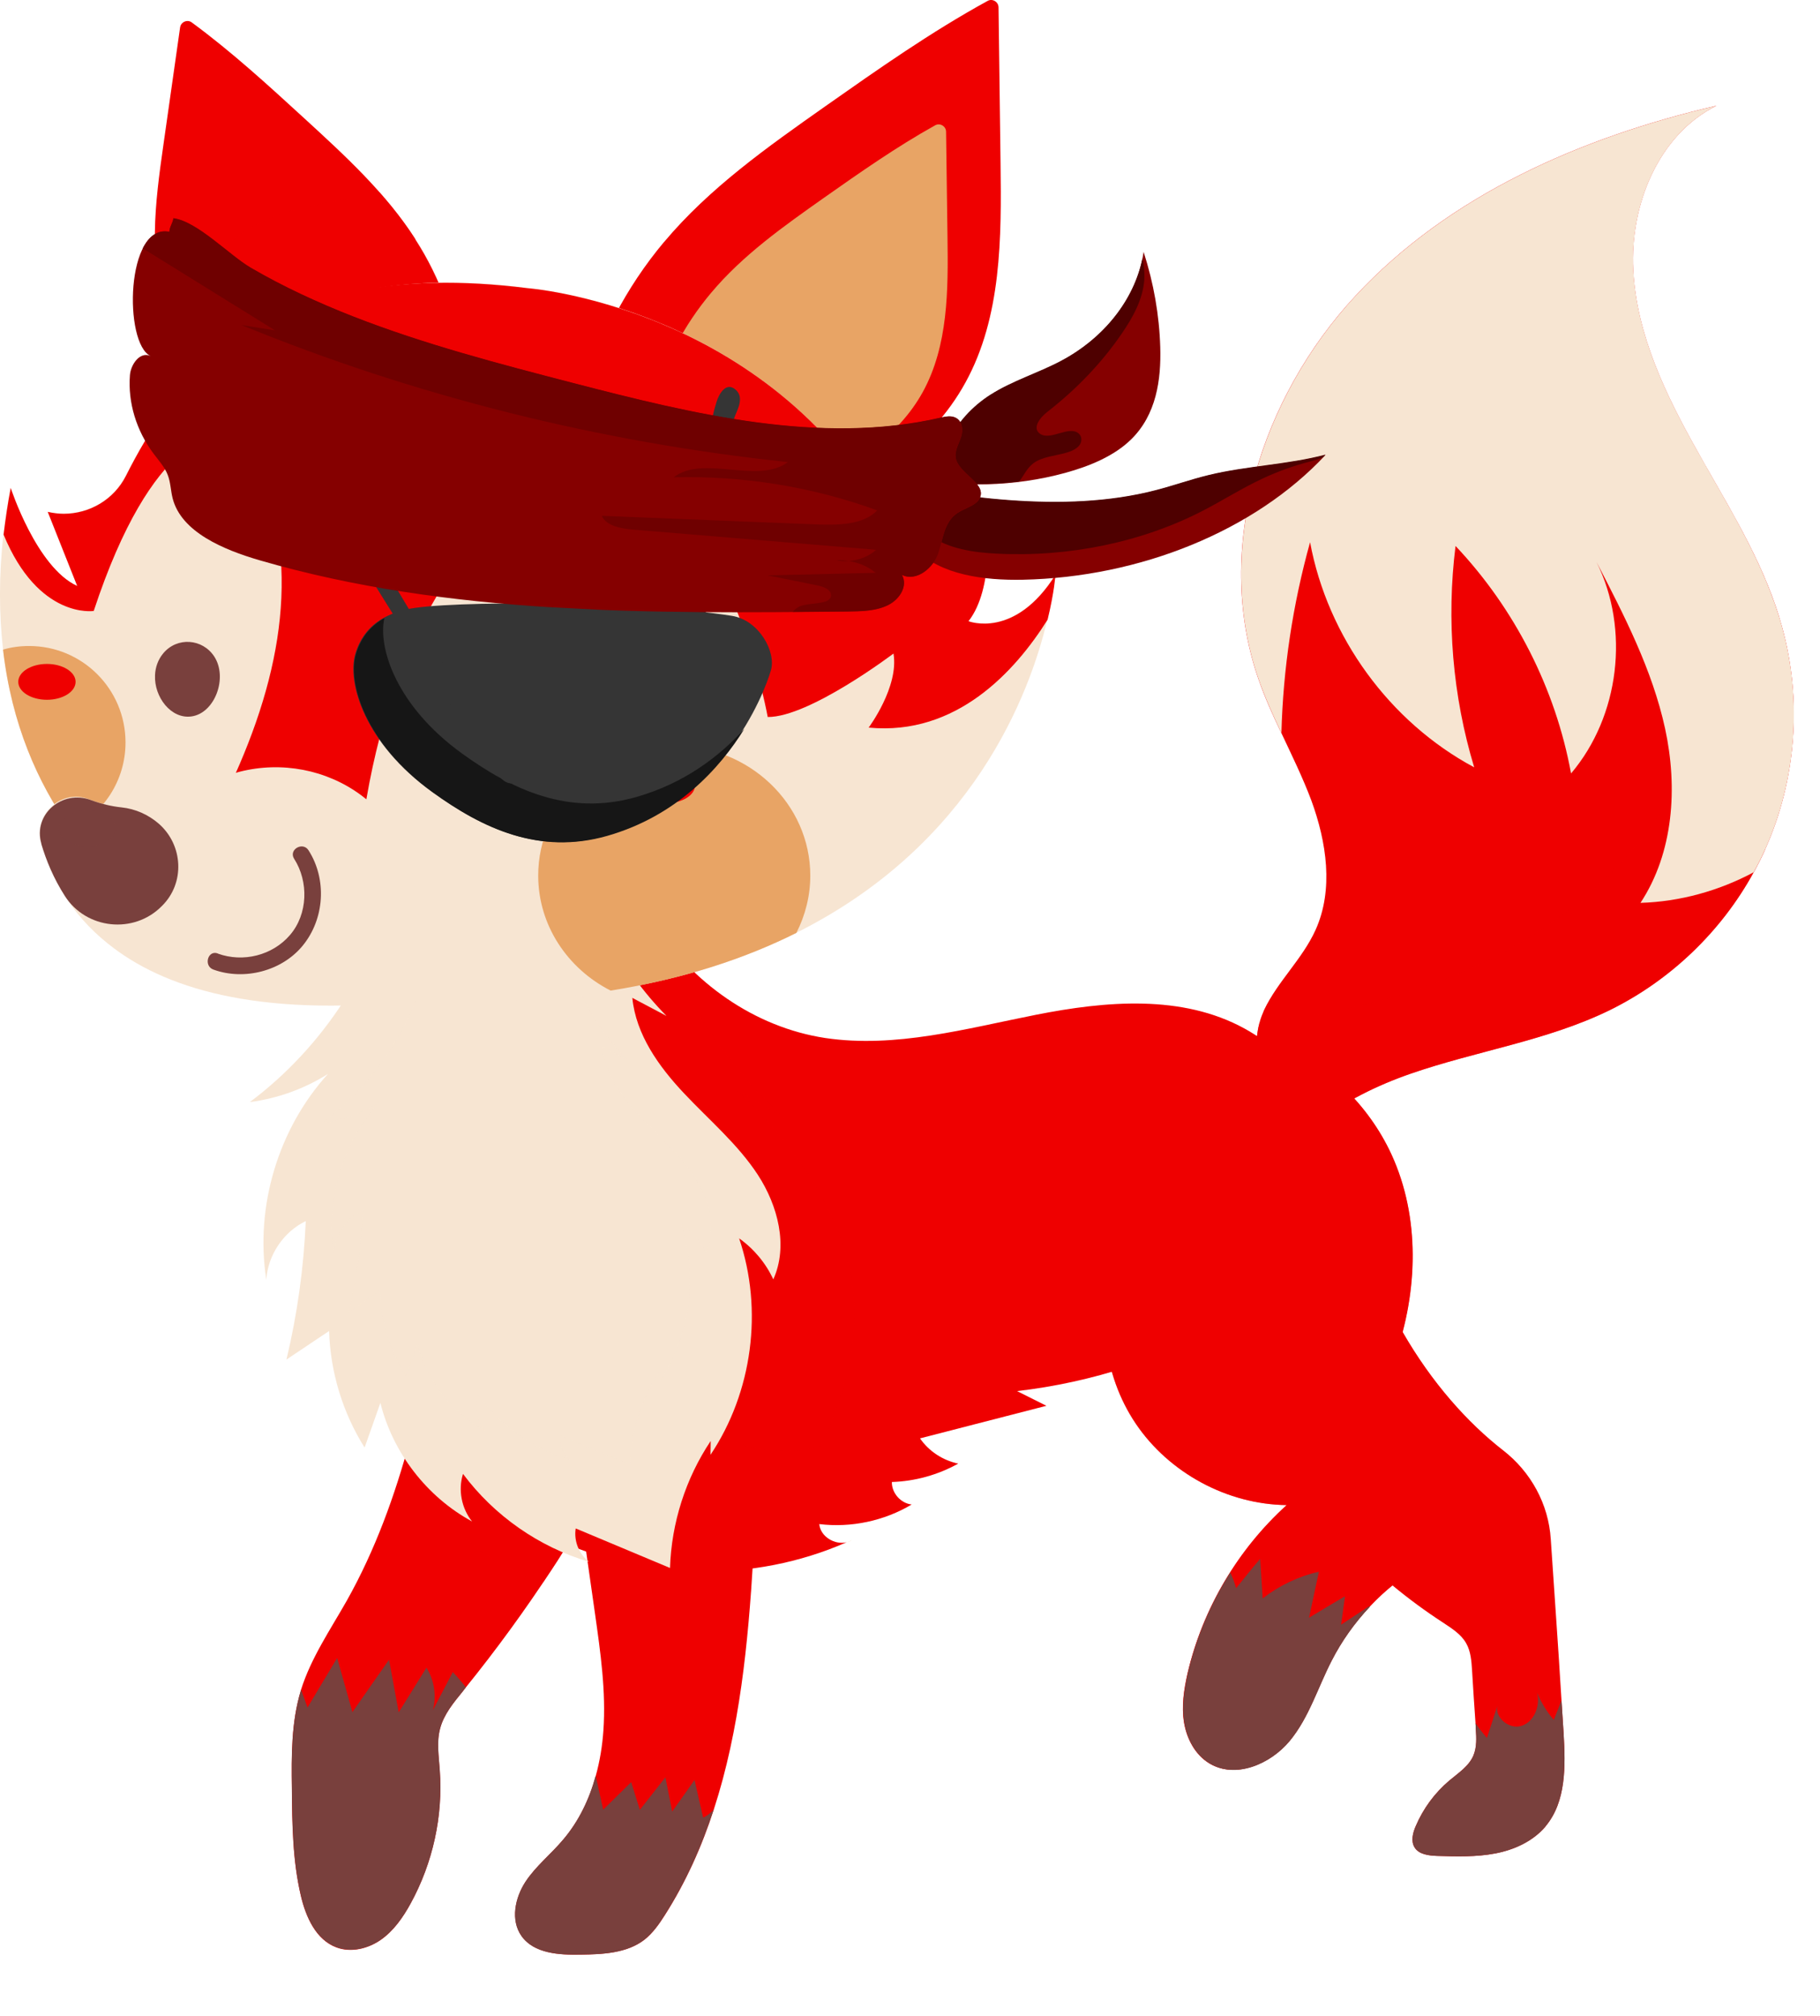 <svg width="28" height="31" viewBox="0 0 28 31" fill="none" xmlns="http://www.w3.org/2000/svg">
<path d="M22.548 22.48C22.357 22.244 22.094 22.082 21.833 21.926C21.646 21.814 21.443 21.687 21.378 21.479C21.313 21.277 21.396 21.061 21.465 20.86C21.815 19.859 21.851 18.72 21.409 17.755C21.053 16.981 20.395 16.35 19.604 16.029C18.816 15.708 17.901 15.699 17.107 16.005L17.185 19.27C16.852 20.12 16.962 21.134 17.474 21.892C17.985 22.65 18.881 23.134 19.795 23.145C19.042 23.825 18.502 24.741 18.271 25.729C18.213 25.978 18.175 26.235 18.215 26.487C18.257 26.739 18.387 26.986 18.605 27.117C19.004 27.356 19.543 27.129 19.84 26.77C20.137 26.411 20.272 25.949 20.486 25.535C20.799 24.924 21.291 24.405 21.884 24.059C22.216 23.865 22.613 23.689 22.742 23.326C22.843 23.042 22.736 22.715 22.546 22.48H22.548Z" fill="#EF0000"/>
<g style="mix-blend-mode:multiply" opacity="0.55">
<path d="M22.743 23.326C22.614 23.689 22.219 23.865 21.886 24.059C21.724 24.155 21.568 24.262 21.423 24.382C21.296 24.483 21.18 24.594 21.069 24.712C20.839 24.957 20.641 25.234 20.487 25.535C20.273 25.949 20.139 26.409 19.842 26.77C19.544 27.129 19.006 27.358 18.608 27.117C18.389 26.984 18.259 26.739 18.217 26.487C18.175 26.237 18.217 25.98 18.271 25.729C18.4 25.18 18.623 24.654 18.926 24.179C19.167 23.798 19.461 23.45 19.794 23.145C18.879 23.134 17.983 22.65 17.471 21.892C16.962 21.134 16.849 20.12 17.183 19.27L17.105 16.005C17.899 15.699 18.812 15.708 19.602 16.029C20.391 16.35 21.051 16.983 21.407 17.757C21.795 18.602 21.815 19.58 21.577 20.483C21.543 20.612 21.505 20.735 21.461 20.86C21.392 21.061 21.309 21.275 21.374 21.478C21.439 21.685 21.642 21.812 21.829 21.925C22.089 22.081 22.353 22.244 22.544 22.478C22.734 22.712 22.841 23.038 22.74 23.325L22.743 23.326Z" fill="#EF0000"/>
</g>
<path d="M21.071 24.696V24.714C20.841 24.959 20.643 25.236 20.489 25.537C20.275 25.951 20.141 26.411 19.843 26.772C19.546 27.131 19.008 27.36 18.61 27.118C18.391 26.986 18.26 26.741 18.219 26.489C18.177 26.239 18.219 25.981 18.273 25.731C18.402 25.182 18.625 24.656 18.928 24.181C18.964 24.259 18.993 24.34 19.018 24.422C19.14 24.271 19.26 24.119 19.387 23.972C19.399 24.175 19.414 24.378 19.426 24.58C19.68 24.382 19.978 24.24 20.291 24.17C20.241 24.405 20.188 24.641 20.139 24.877C20.322 24.766 20.507 24.656 20.692 24.547C20.671 24.692 20.651 24.839 20.632 24.984C20.779 24.888 20.926 24.79 21.073 24.694L21.071 24.696Z" fill="#79403D"/>
<path d="M27.155 13.064C27.103 13.184 27.043 13.3 26.98 13.414C26.483 14.322 25.701 15.073 24.769 15.532C23.804 16.005 22.714 16.16 21.697 16.513C20.678 16.867 19.66 17.511 19.319 18.532L19.749 16.8C19.357 16.646 19.263 16.143 19.377 15.726C19.395 15.659 19.421 15.592 19.448 15.53C19.658 15.09 20.037 14.747 20.239 14.301C20.52 13.681 20.409 12.948 20.174 12.308C20.041 11.954 19.874 11.615 19.713 11.272C19.58 10.997 19.455 10.717 19.356 10.429C18.665 8.421 19.406 6.107 20.852 4.551C22.297 2.994 24.337 2.107 26.406 1.626C25.512 2.071 25.075 3.153 25.126 4.149C25.177 5.146 25.628 6.077 26.118 6.947C26.156 7.014 26.194 7.083 26.232 7.15C26.689 7.952 27.172 8.75 27.415 9.638C27.728 10.764 27.634 11.996 27.155 13.06V13.064Z" fill="#EF0000"/>
<g style="mix-blend-mode:multiply" opacity="0.55">
<path d="M27.155 13.064C27.103 13.184 27.043 13.3 26.979 13.414C26.483 14.323 25.701 15.073 24.769 15.532C23.804 16.006 22.714 16.16 21.697 16.513C20.677 16.867 19.66 17.511 19.319 18.532L19.749 16.8C19.357 16.646 19.263 16.143 19.377 15.726C21.071 15.556 22.748 15.043 24.101 14.022C25.605 12.888 26.651 11.066 26.555 9.189C26.517 8.503 26.337 7.834 26.232 7.154C26.689 7.955 27.172 8.753 27.415 9.642C27.728 10.768 27.634 12 27.155 13.064Z" fill="#EF0000"/>
</g>
<path d="M27.155 13.064C27.103 13.184 27.043 13.3 26.979 13.414C26.444 13.7 25.844 13.866 25.238 13.884C25.748 13.111 25.813 12.11 25.617 11.205C25.42 10.3 24.988 9.464 24.562 8.643C25.077 9.678 24.917 11.013 24.17 11.894C23.931 10.59 23.305 9.361 22.393 8.396C22.25 9.535 22.348 10.703 22.68 11.8C21.377 11.102 20.424 9.791 20.155 8.338C19.889 9.294 19.74 10.28 19.714 11.272C19.582 10.997 19.457 10.717 19.357 10.429C18.666 8.421 19.408 6.107 20.853 4.551C22.299 2.994 24.339 2.107 26.408 1.626C25.514 2.071 25.077 3.153 25.128 4.149C25.178 5.146 25.63 6.077 26.12 6.947C26.609 7.818 27.151 8.675 27.416 9.638C27.73 10.764 27.636 11.996 27.157 13.06L27.155 13.064Z" fill="#F7E5D2"/>
<path d="M23.779 28.085C23.586 28.314 23.298 28.446 23.004 28.502C22.71 28.558 22.409 28.549 22.11 28.54C21.98 28.535 21.829 28.518 21.762 28.408C21.704 28.312 21.735 28.185 21.78 28.083C21.894 27.813 22.072 27.572 22.295 27.383C22.435 27.265 22.6 27.16 22.669 26.993C22.721 26.866 22.714 26.727 22.705 26.591C22.705 26.56 22.701 26.529 22.7 26.498C22.681 26.226 22.663 25.958 22.647 25.686C22.638 25.543 22.627 25.392 22.556 25.269C22.477 25.129 22.333 25.04 22.199 24.951C21.931 24.777 21.673 24.587 21.425 24.382C20.054 23.247 19.044 21.676 18.597 19.953L20.607 17.502C20.746 18.668 21.111 19.669 21.581 20.485C22.03 21.266 22.58 21.879 23.124 22.302C23.552 22.634 23.824 23.129 23.858 23.669C23.913 24.509 23.971 25.279 24.023 26.148C24.034 26.315 24.045 26.487 24.056 26.663C24.085 27.158 24.096 27.704 23.779 28.083V28.085Z" fill="#EF0000"/>
<path d="M23.779 28.085C23.587 28.314 23.298 28.446 23.004 28.502C22.711 28.558 22.41 28.549 22.11 28.54C21.98 28.535 21.829 28.518 21.762 28.408C21.704 28.312 21.735 28.185 21.78 28.083C21.895 27.813 22.072 27.572 22.295 27.383C22.435 27.265 22.6 27.16 22.669 26.993C22.721 26.866 22.714 26.727 22.705 26.591C22.705 26.56 22.701 26.529 22.7 26.498C22.752 26.576 22.812 26.652 22.876 26.725C22.928 26.562 22.983 26.402 23.035 26.237C22.999 26.417 23.222 26.6 23.407 26.54C23.605 26.478 23.699 26.23 23.648 26.03C23.71 26.181 23.797 26.324 23.904 26.448C23.945 26.348 23.984 26.248 24.023 26.148C24.034 26.315 24.045 26.487 24.056 26.663C24.085 27.158 24.096 27.704 23.779 28.083V28.085Z" fill="#79403D"/>
<path d="M13.027 23.718C13.056 23.711 13.085 23.7 13.11 23.682C13.083 23.695 13.054 23.705 13.027 23.718Z" fill="#F7E5D2"/>
<path d="M19.134 19.114C18.911 18.962 18.637 18.909 18.371 18.869C16.278 18.55 14.143 18.697 12.031 18.844L5.56 20.004C5.93 21.56 7.026 22.929 8.466 23.629C9.876 24.317 11.59 24.348 13.026 23.716C12.845 23.762 12.622 23.631 12.604 23.437C13.094 23.497 13.603 23.388 14.026 23.136C13.857 23.118 13.717 22.958 13.721 22.79C14.076 22.779 14.43 22.681 14.742 22.507C14.506 22.458 14.29 22.317 14.154 22.119C14.802 21.952 15.451 21.785 16.099 21.618C15.948 21.542 15.797 21.468 15.647 21.392C16.8 21.259 17.926 20.893 18.937 20.32C19.152 20.198 19.379 20.044 19.444 19.805C19.515 19.544 19.357 19.264 19.136 19.112L19.134 19.114Z" fill="#EF0000"/>
<path d="M11.588 23.967C11.51 25.265 11.382 26.596 10.983 27.822C10.798 28.393 10.553 28.941 10.228 29.451C10.141 29.588 10.043 29.728 9.913 29.83C9.643 30.036 9.276 30.053 8.935 30.058C8.603 30.064 8.213 30.042 8.023 29.77C7.854 29.529 7.923 29.188 8.083 28.941C8.244 28.694 8.482 28.509 8.67 28.283C8.908 28.002 9.069 27.664 9.166 27.307C9.229 27.08 9.267 26.845 9.283 26.611C9.325 26.011 9.238 25.407 9.153 24.808C8.955 23.428 8.759 22.048 8.562 20.668L11.411 19.507C11.712 20.969 11.675 22.478 11.588 23.968V23.967Z" fill="#EF0000"/>
<path d="M10.981 27.822C10.796 28.393 10.551 28.941 10.226 29.451C10.139 29.589 10.041 29.728 9.911 29.83C9.641 30.037 9.274 30.053 8.933 30.058C8.601 30.064 8.212 30.042 8.021 29.77C7.852 29.529 7.921 29.188 8.081 28.941C8.242 28.695 8.48 28.51 8.669 28.283C8.906 28.002 9.067 27.665 9.164 27.307C9.204 27.481 9.24 27.654 9.28 27.828C9.423 27.688 9.568 27.545 9.711 27.405C9.755 27.547 9.798 27.69 9.844 27.831C9.976 27.665 10.105 27.498 10.237 27.331C10.272 27.507 10.306 27.683 10.341 27.858C10.457 27.697 10.569 27.536 10.685 27.372C10.729 27.565 10.772 27.759 10.818 27.951C10.881 27.922 10.939 27.878 10.982 27.822H10.981Z" fill="#79403D"/>
<path d="M8.95 20.628C9.121 21.44 9.289 22.298 9.035 23.09C8.916 23.463 8.708 23.803 8.492 24.13C8.079 24.76 7.636 25.368 7.164 25.952C7.15 25.972 7.135 25.99 7.121 26.008C6.978 26.184 6.827 26.365 6.77 26.583C6.714 26.792 6.751 27.009 6.765 27.224C6.817 27.93 6.658 28.65 6.317 29.272C6.201 29.484 6.058 29.69 5.861 29.829C5.664 29.967 5.401 30.032 5.175 29.947C4.86 29.83 4.704 29.478 4.628 29.152C4.501 28.612 4.495 28.053 4.49 27.5C4.483 26.997 4.481 26.486 4.626 26.004C4.628 25.998 4.63 25.992 4.631 25.985C4.785 25.495 5.081 25.063 5.334 24.617C6.211 23.058 6.545 21.266 6.868 19.508L8.954 20.626L8.95 20.628Z" fill="#EF0000"/>
<g style="mix-blend-mode:multiply" opacity="0.55">
<path d="M6.865 19.509C6.697 20.423 6.526 21.346 6.277 22.242C6.418 22.587 6.585 22.919 6.8 23.225C7.194 23.784 7.732 24.156 8.359 24.33C8.403 24.262 8.45 24.195 8.495 24.127C8.711 23.8 8.918 23.462 9.038 23.087C9.292 22.295 9.123 21.437 8.953 20.625L6.868 19.506L6.865 19.509Z" fill="#EF0000"/>
</g>
<path d="M7.165 25.95C7.151 25.97 7.136 25.988 7.122 26.006C6.979 26.182 6.828 26.362 6.771 26.581C6.715 26.79 6.752 27.007 6.766 27.221C6.818 27.927 6.659 28.648 6.318 29.27C6.202 29.481 6.059 29.688 5.862 29.826C5.665 29.965 5.402 30.029 5.176 29.944C4.861 29.827 4.705 29.476 4.629 29.149C4.502 28.609 4.496 28.051 4.491 27.497C4.484 26.994 4.482 26.484 4.627 26.002C4.629 25.996 4.631 25.989 4.632 25.983C4.666 26.075 4.697 26.166 4.731 26.258C4.883 26.005 5.035 25.749 5.187 25.496C5.266 25.774 5.343 26.052 5.422 26.329C5.609 26.061 5.797 25.79 5.985 25.523C6.035 25.793 6.084 26.062 6.134 26.332C6.277 26.103 6.418 25.874 6.561 25.645C6.681 25.838 6.719 26.079 6.659 26.299C6.762 26.105 6.864 25.908 6.966 25.713C7.038 25.789 7.106 25.868 7.169 25.95L7.165 25.95Z" fill="#79403D"/>
<path d="M20.402 19.573C20.003 20.175 19.239 20.423 18.52 20.488C17.801 20.554 17.067 20.483 16.363 20.639C15.426 20.849 14.63 21.442 13.766 21.867C13.405 22.043 13.008 22.186 12.611 22.26C12.053 22.362 11.49 22.322 11.014 22.034C11.082 22.166 11.151 22.298 11.222 22.433C10.319 22.485 9.399 22.157 8.734 21.544C8.712 21.702 8.69 21.861 8.67 22.019C8.007 21.7 7.466 21.136 7.178 20.458C7.194 20.697 7.209 20.938 7.223 21.178C6.592 20.594 6.173 19.787 6.057 18.936C5.99 19.141 5.921 19.344 5.854 19.546C5.312 18.86 5.343 17.785 5.923 17.13C5.753 17.29 5.522 17.384 5.288 17.389C6.07 16.727 6.371 15.554 5.999 14.602L9.459 12.328C9.483 12.988 9.697 13.628 10.05 14.181V14.185C10.64 15.108 11.608 15.797 12.695 15.962C13.777 16.123 14.865 15.817 15.939 15.605C17.011 15.393 18.186 15.289 19.147 15.817C19.956 16.259 20.498 17.119 20.65 18.029C20.739 18.557 20.696 19.132 20.402 19.578V19.573Z" fill="#EF0000"/>
<g style="mix-blend-mode:multiply" opacity="0.55">
<path d="M12.611 22.26C12.053 22.362 11.49 22.322 11.014 22.034C11.082 22.166 11.151 22.298 11.222 22.433C10.319 22.485 9.399 22.157 8.734 21.544C8.712 21.702 8.69 21.861 8.67 22.019C8.007 21.7 7.466 21.136 7.178 20.458C7.194 20.697 7.209 20.938 7.223 21.178C6.592 20.594 6.173 19.787 6.057 18.936C5.99 19.141 5.921 19.344 5.854 19.546C5.312 18.86 5.343 17.785 5.923 17.13C5.753 17.29 5.522 17.384 5.288 17.389C6.07 16.727 6.371 15.554 5.999 14.602L9.459 12.328C9.483 12.988 9.697 13.628 10.05 14.181V14.185C10.477 15.324 11.166 16.363 12.058 17.188C11.819 17.048 11.579 16.907 11.342 16.767C12.23 17.627 13.027 18.691 13.132 19.921C13.202 20.728 12.97 21.537 12.609 22.262L12.611 22.26Z" fill="#EF0000"/>
</g>
<path d="M10.934 22.153C10.934 22.226 10.932 22.3 10.93 22.373C11.576 21.41 11.744 20.142 11.371 19.043C11.597 19.203 11.78 19.422 11.897 19.674C12.13 19.159 11.967 18.539 11.659 18.066C11.349 17.592 10.908 17.222 10.522 16.811C10.134 16.399 9.784 15.909 9.728 15.345C9.904 15.438 10.078 15.53 10.254 15.623C9.539 14.899 9.051 13.954 8.873 12.953L6.106 13.443C5.8 14.83 4.98 16.098 3.843 16.948C4.269 16.892 4.683 16.744 5.045 16.515C4.28 17.358 3.921 18.555 4.097 19.68C4.12 19.301 4.362 18.942 4.704 18.778C4.673 19.495 4.574 20.209 4.407 20.907C4.626 20.76 4.844 20.615 5.063 20.468C5.082 21.099 5.272 21.725 5.609 22.26C5.691 22.032 5.771 21.803 5.852 21.573C6.043 22.34 6.567 23.02 7.263 23.397C7.1 23.196 7.046 22.911 7.123 22.665C7.602 23.308 8.293 23.791 9.062 24.017C8.908 23.901 8.826 23.697 8.857 23.504C9.341 23.707 9.824 23.909 10.308 24.112C10.33 23.419 10.549 22.733 10.935 22.157L10.934 22.153Z" fill="#F7E5D2"/>
<g style="mix-blend-mode:multiply" opacity="0.44">
<path d="M10.152 21.087C10.152 21.141 10.15 21.194 10.149 21.248C10.622 20.543 10.745 19.613 10.471 18.807C10.638 18.923 10.772 19.085 10.858 19.27C11.03 18.892 10.91 18.437 10.684 18.091C10.457 17.745 10.134 17.473 9.849 17.17C9.565 16.867 9.309 16.508 9.267 16.096C9.396 16.163 9.525 16.232 9.652 16.299C9.127 15.768 8.77 15.077 8.64 14.342L6.61 14.702C6.386 15.719 5.785 16.647 4.951 17.271C5.263 17.23 5.566 17.121 5.832 16.952C5.272 17.57 5.009 18.448 5.136 19.273C5.152 18.996 5.33 18.733 5.582 18.611C5.56 19.137 5.488 19.662 5.365 20.173C5.524 20.066 5.686 19.959 5.845 19.85C5.858 20.312 5.997 20.771 6.246 21.165C6.306 20.996 6.366 20.829 6.424 20.661C6.563 21.225 6.948 21.722 7.457 21.999C7.338 21.852 7.298 21.642 7.356 21.46C7.706 21.932 8.214 22.286 8.777 22.452C8.663 22.367 8.603 22.217 8.627 22.077C8.982 22.226 9.336 22.374 9.691 22.523C9.708 22.015 9.867 21.511 10.15 21.089L10.152 21.087Z" fill="#F7E5D2"/>
</g>
<path d="M10.217 3.721C10.914 2.89 11.81 2.259 12.696 1.635C13.509 1.064 14.323 0.491 15.194 0.014C15.268 -0.028 15.362 0.029 15.362 0.114C15.373 0.912 15.382 1.71 15.393 2.508C15.408 3.659 15.409 4.871 14.854 5.881C14.314 6.867 13.306 7.526 12.243 7.896C11.672 6.8 10.676 5.803 9.459 4.854C9.67 4.45 9.924 4.069 10.216 3.721H10.217Z" fill="#EF0000"/>
<path d="M10.938 4.506C11.427 3.922 12.058 3.478 12.68 3.039C13.235 2.649 13.794 2.257 14.387 1.927C14.461 1.886 14.555 1.94 14.555 2.027C14.563 2.569 14.57 3.112 14.577 3.654C14.588 4.464 14.588 5.315 14.198 6.026C13.817 6.72 13.108 7.183 12.361 7.442C11.85 6.534 11.2 5.816 10.404 5.304C10.551 5.019 10.731 4.753 10.936 4.508L10.938 4.506Z" fill="#E8A465"/>
<path d="M6.391 3.679C5.936 2.968 5.306 2.392 4.684 1.822C4.124 1.309 3.562 0.794 2.949 0.344C2.882 0.295 2.784 0.337 2.771 0.42C2.686 1.022 2.599 1.624 2.514 2.227C2.387 3.115 2.265 4.049 2.592 4.885C2.911 5.701 3.624 6.31 4.407 6.7L6.859 4.631C6.737 4.299 6.58 3.978 6.387 3.681L6.391 3.679Z" fill="#EF0000"/>
<g style="mix-blend-mode:multiply" opacity="0.55">
<path d="M6.391 3.679C6.228 3.423 6.039 3.184 5.84 2.957C5.15 3.119 4.42 3.159 3.808 3.532C3.228 3.888 2.898 4.499 2.713 5.139C3.07 5.826 3.711 6.35 4.411 6.699L6.862 4.629C6.741 4.297 6.583 3.976 6.391 3.679Z" fill="#EF0000"/>
</g>
<path d="M0.047 9.99C0.178 11.129 0.577 12.037 1.088 12.752C2.506 14.73 4.797 15.267 4.797 15.267C6.598 15.472 8.116 15.438 9.394 15.231C10.524 15.052 11.465 14.738 12.252 14.344C14.97 12.986 15.843 10.676 16.113 9.526C16.216 9.101 16.235 8.837 16.235 8.837C15.609 9.832 14.896 9.549 14.896 9.549C15.295 9.038 15.181 8.042 15.181 8.042C15.174 8.053 15.168 8.062 15.163 8.073C14.816 8.639 13.984 8.61 13.661 8.031C11.793 4.704 8.116 4.428 8.116 4.428C4.171 3.902 2.606 5.984 1.935 7.312C1.75 7.68 1.375 7.897 0.976 7.897C0.896 7.897 0.814 7.886 0.731 7.868L1.184 9.007C0.559 8.722 0.162 7.5 0.162 7.5C0.114 7.745 0.08 7.984 0.053 8.213C-0.02 8.86 -0.014 9.45 0.047 9.988V9.99Z" fill="#F7E5D2"/>
<path d="M0.053 8.216C0.593 9.528 1.442 9.395 1.442 9.395C1.892 8.031 2.37 7.33 2.775 6.978C3.197 6.604 3.861 6.789 4.051 7.321C4.641 8.962 4.253 10.665 3.386 12.398L5.636 12.293C6.108 9.549 7.29 8.2 8.034 7.604C8.692 7.074 9.646 7.081 10.266 7.658C11.398 8.713 11.811 11.026 11.811 11.026C12.451 11.031 13.746 10.05 13.746 10.05C13.833 10.561 13.364 11.189 13.364 11.189C14.715 11.319 15.62 10.32 16.117 9.529C16.22 9.105 16.238 8.84 16.238 8.84C15.612 9.836 14.9 9.553 14.9 9.553C15.299 9.042 15.184 8.046 15.184 8.046C15.177 8.057 15.172 8.066 15.166 8.077C14.82 8.643 13.988 8.614 13.665 8.035C11.797 4.707 8.119 4.432 8.119 4.432C3.948 3.906 2.61 5.988 1.939 7.315C1.754 7.683 1.378 7.901 0.979 7.901C0.9 7.901 0.818 7.89 0.735 7.872L1.188 9.011C0.562 8.726 0.165 7.504 0.165 7.504C0.118 7.749 0.084 7.988 0.056 8.216H0.053Z" fill="#EF0000"/>
<path d="M8.28 13.463C8.28 14.232 8.734 14.897 9.394 15.233C10.524 15.053 11.465 14.739 12.252 14.346C12.388 14.078 12.466 13.78 12.466 13.465C12.466 12.362 11.527 11.466 10.371 11.466C9.216 11.466 8.28 12.362 8.28 13.465V13.463Z" fill="#E8A465"/>
<path d="M0.047 9.99C0.178 11.129 0.577 12.037 1.088 12.752C1.587 12.516 1.931 12.007 1.931 11.417C1.931 10.598 1.268 9.934 0.448 9.934C0.308 9.934 0.172 9.952 0.047 9.99Z" fill="#E8A465"/>
<path d="M0.633 12.972C0.782 13.476 1.077 14.047 1.663 14.513C2.501 15.188 3.934 15.648 6.367 15.393C6.367 15.393 6.598 14.35 6.313 13.332C5.928 11.96 4.311 11.388 3.087 12.117C2.827 12.273 2.512 12.398 2.158 12.42C1.91 12.437 1.643 12.4 1.364 12.29C0.941 12.123 0.504 12.534 0.633 12.97V12.972Z" fill="#F7E5D2"/>
<path d="M3.351 14.664C3.74 14.805 4.191 14.693 4.461 14.379C4.739 14.056 4.75 13.557 4.525 13.206C4.436 13.066 4.657 12.937 4.746 13.075C5.033 13.523 4.993 14.132 4.657 14.542C4.336 14.934 3.756 15.082 3.283 14.91C3.128 14.854 3.196 14.605 3.351 14.662V14.664Z" fill="#79403D"/>
<path d="M0.635 12.975C0.711 13.232 0.825 13.508 0.998 13.778C1.326 14.292 2.059 14.368 2.487 13.936C2.488 13.934 2.492 13.931 2.494 13.929C2.849 13.577 2.818 12.995 2.443 12.667C2.282 12.527 2.082 12.438 1.87 12.416C1.718 12.4 1.562 12.364 1.4 12.304C0.96 12.137 0.503 12.523 0.637 12.975H0.635Z" fill="#79403D"/>
<path d="M7.1 11.227C7.085 11.562 7.347 11.905 7.662 11.86C8.021 11.809 8.224 11.263 8.01 10.937C7.829 10.663 7.441 10.634 7.227 10.89C7.143 10.989 7.105 11.107 7.1 11.225V11.227Z" fill="#79403D"/>
<path d="M2.385 10.384C2.37 10.719 2.632 11.062 2.947 11.017C3.306 10.966 3.509 10.42 3.295 10.094C3.114 9.82 2.726 9.791 2.512 10.046C2.429 10.146 2.39 10.264 2.385 10.382V10.384Z" fill="#79403D"/>
<g style="mix-blend-mode:screen" opacity="0.42">
<path d="M1.785 12.739C1.785 12.892 1.587 13.015 1.344 13.015C1.101 13.015 0.903 12.892 0.903 12.739C0.903 12.587 1.101 12.464 1.344 12.464C1.587 12.464 1.785 12.587 1.785 12.739Z" fill="#79403D"/>
</g>
<path d="M10.693 12.076C10.693 12.228 10.495 12.351 10.252 12.351C10.009 12.351 9.811 12.228 9.811 12.076C9.811 11.923 10.009 11.8 10.252 11.8C10.495 11.8 10.693 11.923 10.693 12.076Z" fill="#EF0000"/>
<path d="M1.163 10.485C1.163 10.638 0.965 10.761 0.722 10.761C0.479 10.761 0.281 10.638 0.281 10.485C0.281 10.333 0.479 10.21 0.722 10.21C0.965 10.21 1.163 10.333 1.163 10.485Z" fill="#EF0000"/>
<path d="M6.251 9.372C5.957 9.441 5.599 9.6 5.466 10.057C5.337 10.498 5.606 11.427 6.651 12.181C7.421 12.737 8.288 13.148 9.332 12.849C11.087 12.349 11.745 10.707 11.861 10.305C11.942 10.024 11.678 9.536 11.258 9.47C9.846 9.249 6.877 9.227 6.251 9.372Z" fill="#353535"/>
<path d="M5.913 9.506C5.813 9.961 6.096 10.857 7.109 11.588C7.878 12.143 8.745 12.554 9.79 12.256C10.521 12.047 11.061 11.64 11.452 11.208C11.071 11.821 10.409 12.549 9.342 12.854C8.298 13.151 7.43 12.741 6.661 12.185C5.616 11.431 5.347 10.502 5.475 10.061C5.558 9.778 5.727 9.609 5.913 9.506Z" fill="#161616"/>
<path d="M11.078 7.472C10.934 8.54 10.805 9.616 10.804 10.723C10.804 10.919 10.805 11.127 10.709 11.277C10.686 11.312 10.652 11.346 10.606 11.34C10.516 11.327 10.486 11.198 10.489 11.109C10.521 10.194 10.617 9.296 10.712 8.399C10.749 8.052 10.786 7.704 10.822 7.357C10.865 6.952 10.909 6.544 11.027 6.17C11.06 6.067 11.168 5.859 11.32 5.995C11.452 6.114 11.345 6.298 11.308 6.396C11.179 6.732 11.127 7.104 11.078 7.473L11.078 7.472Z" fill="#353535"/>
<path d="M5.892 8.694C6.436 9.624 6.997 10.551 7.678 11.424C7.799 11.579 7.927 11.741 7.944 11.919C7.948 11.961 7.942 12.009 7.902 12.032C7.823 12.077 7.72 11.994 7.668 11.922C7.13 11.181 6.652 10.415 6.175 9.65C5.99 9.353 5.805 9.057 5.62 8.76C5.405 8.415 5.188 8.066 5.051 7.699C5.013 7.597 4.97 7.367 5.174 7.381C5.352 7.393 5.38 7.604 5.411 7.705C5.516 8.048 5.705 8.373 5.893 8.695L5.892 8.694Z" fill="#353535"/>
<g clip-path="url(#clip0_99_44880)">
<path d="M14.597 6.787C14.728 6.506 14.953 6.257 15.24 6.074C15.57 5.862 15.973 5.741 16.324 5.554C17.018 5.186 17.495 4.555 17.594 3.874C17.749 4.353 17.835 4.845 17.85 5.338C17.865 5.84 17.79 6.377 17.402 6.757C17.143 7.011 16.77 7.167 16.388 7.272C16 7.378 15.592 7.437 15.181 7.447C14.885 7.454 14.575 7.437 14.309 7.54C14.718 7.615 15.133 7.668 15.55 7.698C16.298 7.751 17.063 7.729 17.775 7.545C18.051 7.473 18.317 7.378 18.594 7.311C19.181 7.168 19.809 7.151 20.392 6.997C19.299 8.167 17.539 8.877 15.735 8.915C15.14 8.927 14.472 8.841 14.097 8.452C13.963 8.312 13.876 8.131 13.913 7.958C13.951 7.785 14.137 7.632 14.351 7.64L14.597 6.787L14.597 6.787Z" fill="#850000"/>
<path d="M14.387 7.508L14.376 7.546C14.354 7.542 14.332 7.538 14.309 7.534C14.335 7.524 14.361 7.515 14.387 7.507L14.387 7.508Z" fill="#4E0000"/>
<path d="M15.24 6.068C15.571 5.856 15.973 5.735 16.325 5.548C16.983 5.199 17.445 4.614 17.576 3.974C17.599 4.079 17.611 4.185 17.605 4.293C17.587 4.593 17.434 4.875 17.255 5.134C16.951 5.578 16.565 5.982 16.116 6.331C15.998 6.422 15.875 6.582 16 6.67C16.161 6.781 16.435 6.544 16.589 6.661C16.65 6.708 16.649 6.792 16.605 6.849C16.56 6.905 16.484 6.939 16.407 6.961C16.233 7.012 16.032 7.022 15.897 7.125C15.797 7.2 15.753 7.312 15.679 7.405C15.514 7.425 15.347 7.437 15.18 7.441C14.913 7.447 14.634 7.434 14.387 7.508L14.596 6.78C14.728 6.5 14.953 6.251 15.24 6.067L15.24 6.068Z" fill="#4E0000"/>
<path d="M20.358 7.027C20.3 7.059 20.227 7.078 20.159 7.096C19.905 7.161 19.66 7.249 19.429 7.357C19.108 7.506 18.816 7.694 18.503 7.855C17.569 8.337 16.447 8.57 15.336 8.514C14.974 8.496 14.591 8.439 14.316 8.239C14.157 8.123 14.05 7.967 13.989 7.799C14.07 7.698 14.204 7.628 14.35 7.634L14.376 7.546C14.763 7.615 15.156 7.664 15.55 7.692C16.298 7.745 17.063 7.723 17.774 7.539C18.051 7.468 18.317 7.372 18.594 7.305C19.181 7.162 19.809 7.145 20.392 6.991C20.381 7.003 20.369 7.015 20.358 7.027L20.358 7.027Z" fill="#4E0000"/>
<path d="M8.819 5.892C10.663 6.37 12.621 6.85 14.467 6.426C14.537 6.41 14.613 6.393 14.68 6.417C14.804 6.46 14.822 6.608 14.786 6.719C14.75 6.829 14.681 6.938 14.705 7.052C14.754 7.284 15.165 7.428 15.078 7.65C15.028 7.775 14.848 7.81 14.728 7.89C14.522 8.029 14.508 8.288 14.436 8.507C14.364 8.725 14.107 8.953 13.875 8.842C13.97 9.009 13.845 9.216 13.661 9.307C13.477 9.398 13.254 9.402 13.041 9.404C10.003 9.436 6.897 9.459 4.002 8.618C3.428 8.452 2.79 8.178 2.657 7.667C2.625 7.544 2.626 7.416 2.578 7.297C2.532 7.181 2.442 7.082 2.364 6.978C2.097 6.622 1.966 6.19 1.999 5.769C2.011 5.608 2.151 5.399 2.317 5.475C1.901 5.284 1.933 3.429 2.606 3.567C2.604 3.499 2.666 3.415 2.666 3.358C3.036 3.405 3.529 3.928 3.858 4.12C4.356 4.41 4.887 4.655 5.433 4.868C6.525 5.296 7.674 5.596 8.819 5.892L8.819 5.892Z" fill="#850000"/>
<path d="M12.868 8.617C12.931 8.613 12.994 8.617 13.056 8.627C12.993 8.632 12.93 8.629 12.868 8.617Z" fill="#6F0000"/>
<path d="M14.467 6.423C14.537 6.407 14.613 6.39 14.681 6.414C14.804 6.457 14.822 6.606 14.786 6.716C14.75 6.826 14.681 6.936 14.705 7.049C14.754 7.281 15.165 7.426 15.078 7.647C15.028 7.772 14.849 7.807 14.728 7.887C14.522 8.026 14.508 8.286 14.436 8.504C14.364 8.723 14.107 8.95 13.875 8.839C13.97 9.006 13.845 9.214 13.661 9.304C13.477 9.395 13.254 9.399 13.042 9.402C12.761 9.405 12.479 9.408 12.197 9.41C12.233 9.363 12.284 9.326 12.35 9.309C12.52 9.266 12.802 9.294 12.784 9.141C12.773 9.057 12.659 9.019 12.564 9C12.312 8.95 12.06 8.899 11.808 8.848C12.363 8.835 12.917 8.822 13.472 8.809C13.358 8.714 13.211 8.651 13.057 8.627C13.216 8.615 13.369 8.555 13.479 8.455C12.235 8.351 10.991 8.248 9.747 8.145C9.556 8.129 9.326 8.088 9.258 7.932C10.356 7.976 11.453 8.02 12.551 8.064C12.89 8.078 13.28 8.073 13.496 7.849C12.507 7.487 11.43 7.312 10.363 7.34C10.817 6.988 11.662 7.453 12.121 7.106C9.219 6.8 6.368 6.085 3.714 4.998C3.886 5.026 4.059 5.053 4.232 5.081C3.586 4.681 2.941 4.28 2.295 3.88C2.263 3.86 2.229 3.84 2.194 3.823C2.287 3.638 2.423 3.526 2.606 3.564C2.604 3.496 2.667 3.413 2.667 3.355C3.036 3.403 3.529 3.925 3.859 4.117C4.357 4.408 4.888 4.652 5.433 4.866C6.526 5.293 7.675 5.593 8.819 5.89C10.663 6.367 12.621 6.847 14.467 6.423Z" fill="#6F0000"/>
</g>
<defs>
<clipPath id="clip0_99_44880">
<rect width="18.451" height="5.936" fill="white" transform="matrix(0.999 0.052 0.052 -0.999 1.811 8.991)"/>
</clipPath>
</defs>
</svg>

